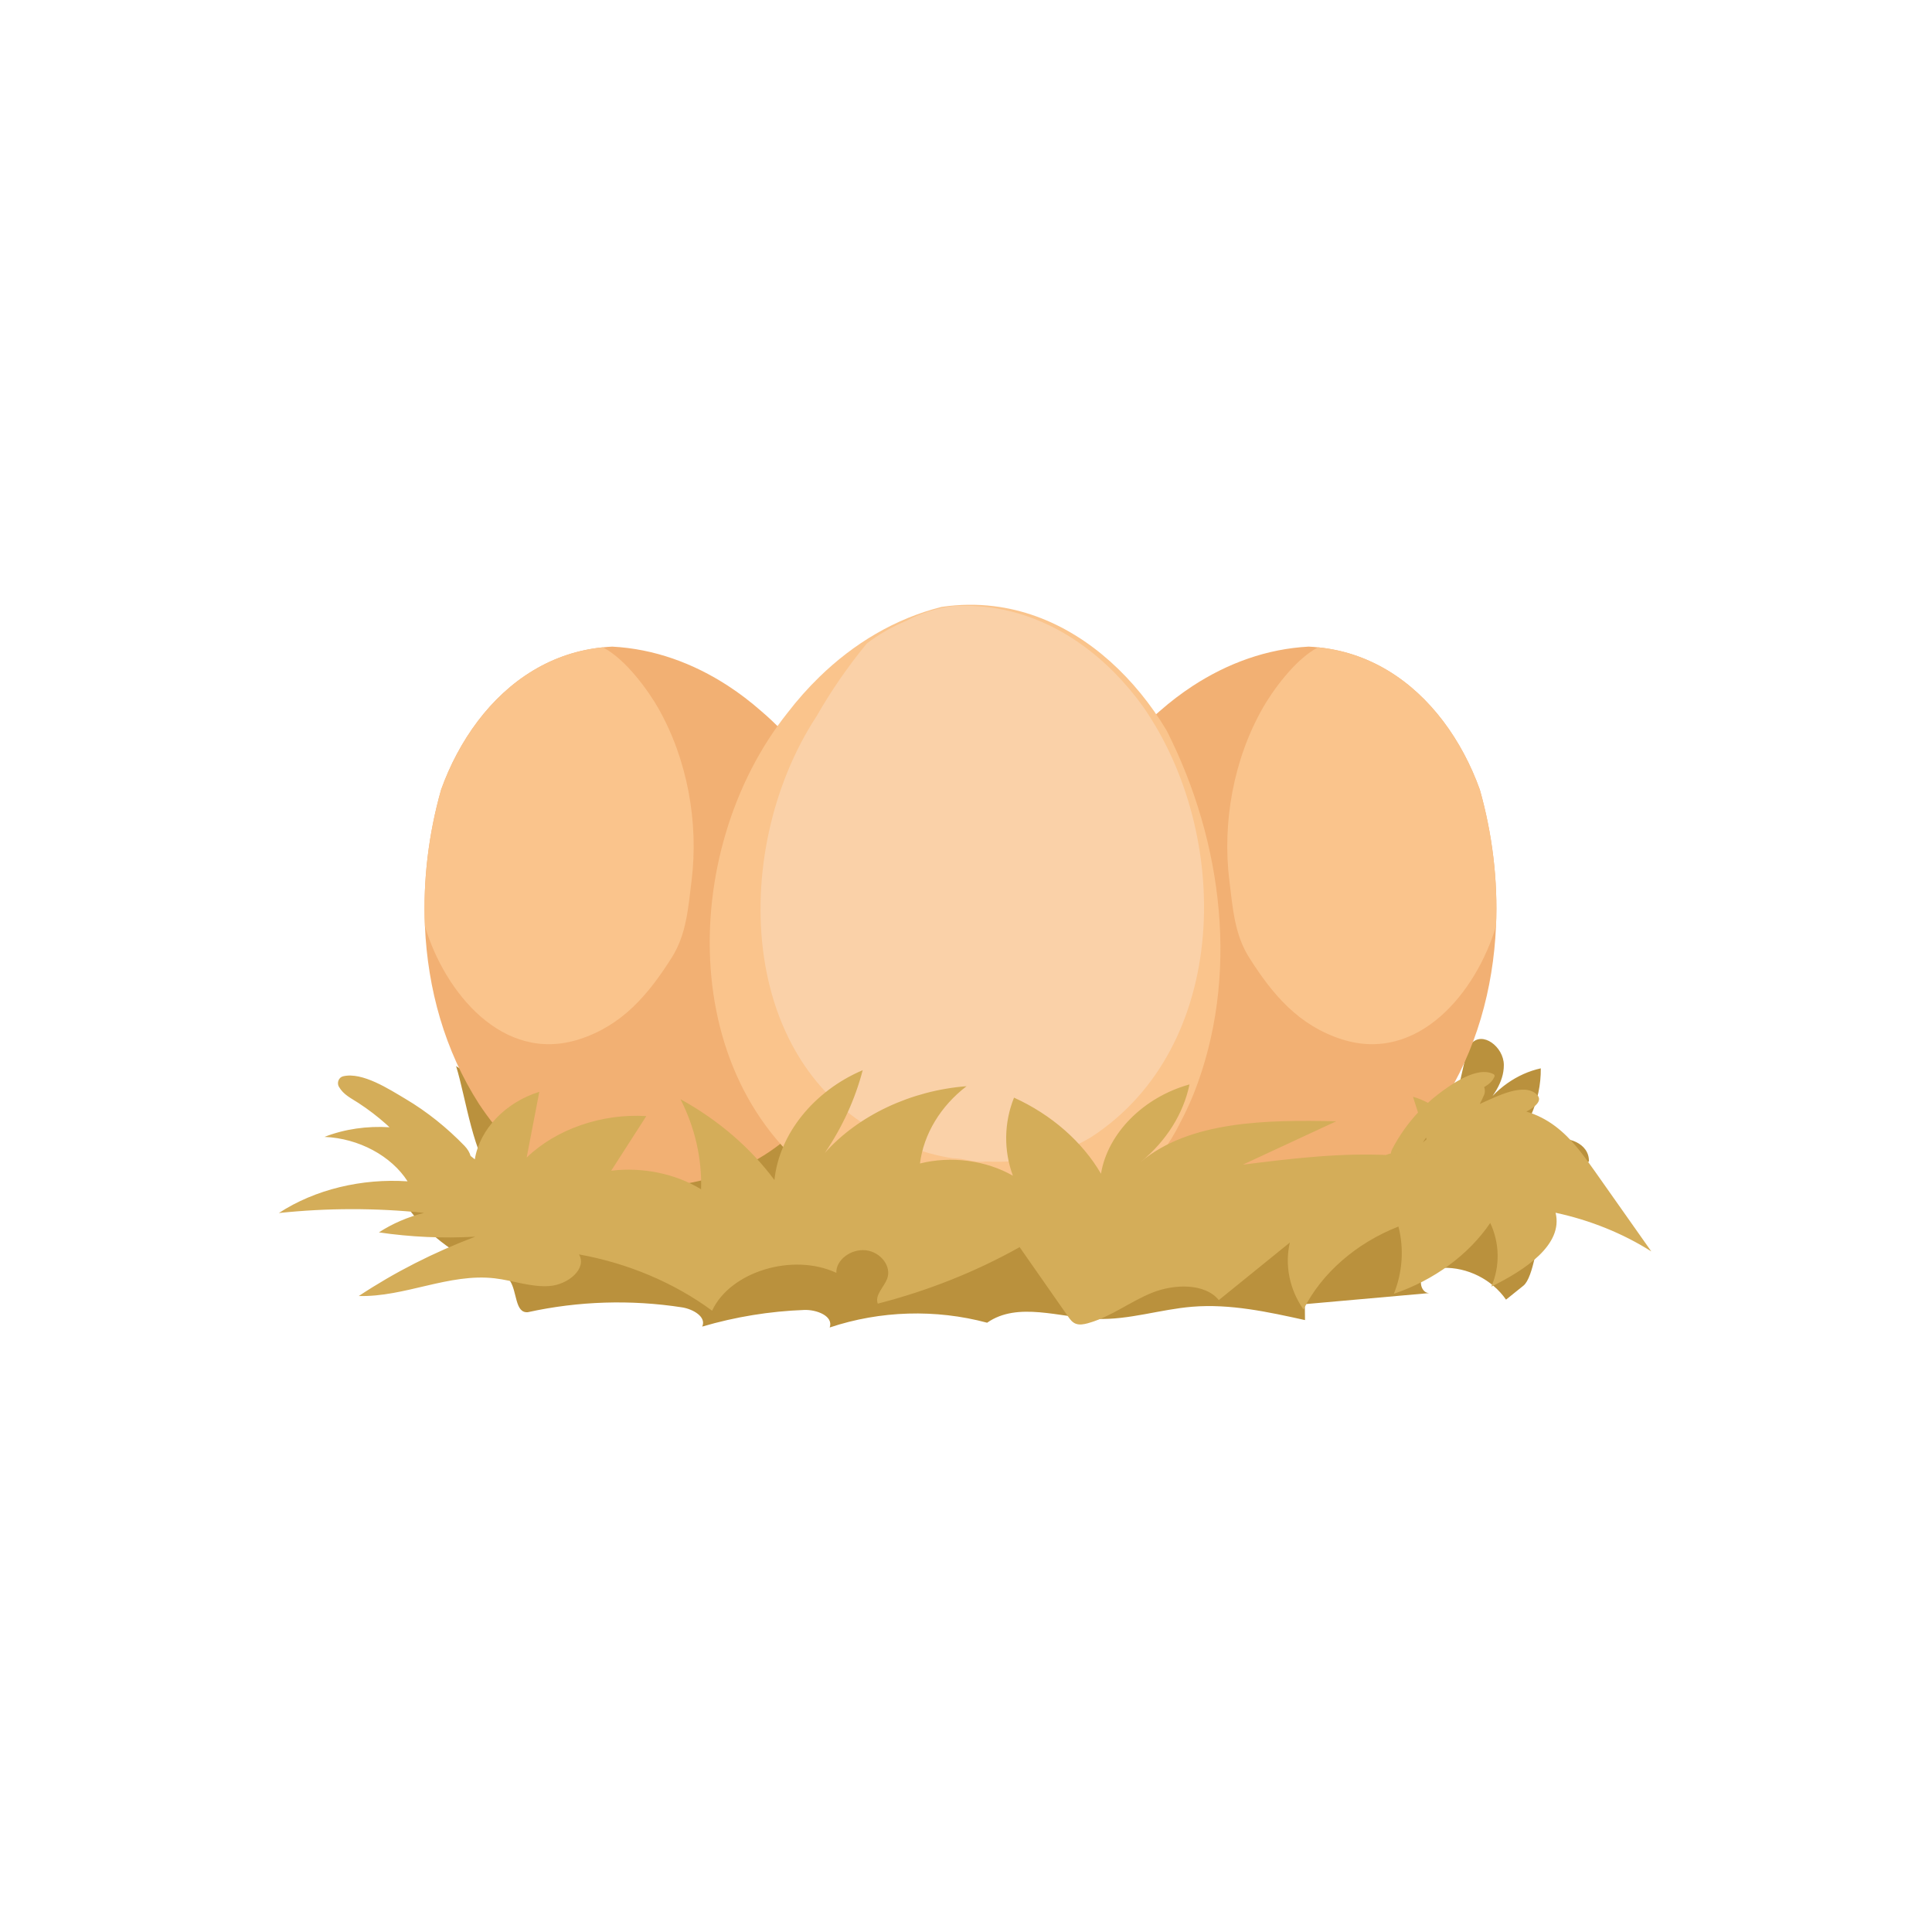 <?xml version="1.0" encoding="UTF-8" standalone="no"?>
<!-- Created with Inkscape (http://www.inkscape.org/) -->

<svg
   version="1.1"
   id="svg133156"
   width="400"
   height="400"
   viewBox="0 0 400 400"
   sodipodi:docname="1512_pic.pdf"
   xmlns:inkscape="http://www.inkscape.org/namespaces/inkscape"
   xmlns:sodipodi="http://sodipodi.sourceforge.net/DTD/sodipodi-0.dtd"
   xmlns="http://www.w3.org/2000/svg"
   xmlns:svg="http://www.w3.org/2000/svg">
  <defs
     id="defs133160">
    <clipPath
       clipPathUnits="userSpaceOnUse"
       id="clipPath133176">
      <path
         d="M 0,0 H 213.386 V -112.365 H 0 Z"
         clip-rule="evenodd"
         id="path133174" />
    </clipPath>
    <clipPath
       clipPathUnits="userSpaceOnUse"
       id="clipPath133186">
      <path
         d="M 0,-337.095 H 640.159 V 337.095 H 0 Z"
         id="path133184" />
    </clipPath>
  </defs>
  <sodipodi:namedview
     id="namedview133158"
     pagecolor="#ffffff"
     bordercolor="#000000"
     borderopacity="0.25"
     inkscape:showpageshadow="2"
     inkscape:pageopacity="0.0"
     inkscape:pagecheckerboard="0"
     inkscape:deskcolor="#d1d1d1" />
  <g
     id="g133162"
     inkscape:groupmode="layer"
     inkscape:label="1512_pic27"
     transform="matrix(1.333,0,0,-1.333,0,400)">
    <g
       id="g133164">
      <g
         id="g133166">
        <g
           id="g133168"
           transform="translate(43.307,206.183)">
          <g
             id="g133170">
            <g
               id="g133172"
               clip-path="url(#clipPath133176)">
              <g
                 id="g133178"
                 transform="matrix(0.333,0,0,0.333,0,-37.455)">
                <g
                   id="g133180">
                  <g
                     id="g133182" />
                  <g
                     id="g133270">
                    <g
                       clip-path="url(#clipPath133186)"
                       id="g133268">
                      <g
                         transform="translate(60.857,-152.411)"
                         id="g133194">
                        <g
                           id="g133192">
                          <g
                             id="g133190">
                            <path
                               d="m 519.649,-52.818 c -2.705,-2.171 -5.41,-4.342 -8.115,-6.513 -6.544,9.428 -18.035,15.201 -29.506,14.825 -3.469,-0.114 -7.282,-0.972 -9.288,-3.804 -2.006,-2.833 -0.541,-7.884 2.929,-7.971 -19.327,-1.72 -38.655,-3.44 -57.983,-5.159 0.031,-2.476 0.062,-4.951 0.093,-7.427 -17.295,3.821 -34.906,7.666 -52.561,6.227 -14.923,-1.217 -29.52,-6.195 -44.485,-5.678 -17.482,0.603 -36.88,8.231 -51.225,-1.779 -23.989,6.438 -49.867,5.655 -73.423,-2.222 1.874,5.375 -6.158,8.383 -11.847,8.175 -16.112,-0.59 -32.149,-3.203 -47.615,-7.758 2.085,4.586 -4.389,8.185 -9.366,8.96 -23.844,3.709 -48.377,2.944 -71.944,-2.241 -6.092,-0.578 -4.964,9.596 -8.388,14.667 -1.873,2.775 -5.323,3.913 -8.468,5.06 -15.097,5.507 -28.589,15.338 -38.457,28.021 13.633,-2.973 27.768,-0.466 41.701,0.303 28.992,1.598 57.817,-4.404 86.796,-6.233 66.785,-4.215 132.99,13.748 199.876,15.79 49.907,1.524 100.433,-5.791 149.482,3.544 12.974,2.469 36.945,9.126 47.355,-3.135 4.284,-5.045 3.419,-11.231 2.375,-17.274 -0.997,-5.77 -3.236,-24.606 -7.936,-28.378 z"
                               style="fill:#ba913d;fill-opacity:1;fill-rule:nonzero;stroke:none"
                               id="path133188" />
                          </g>
                        </g>
                      </g>
                      <g
                         transform="translate(82.678,-81.655)"
                         id="g133202">
                        <g
                           id="g133200">
                          <g
                             id="g133198">
                            <path
                               d="m 0,-21.174 c 10.896,-6.533 20.371,-16.058 27.376,-27.519 -7.001,15.349 -0.3,36.627 13.715,43.551 0.211,-10.934 0.42,-21.869 0.63,-32.803 C 50.628,-19.542 66.372,-5.512 84.304,0 78.057,-12.18 70.319,-23.385 61.377,-33.195 c 7.125,6.229 16.46,9.143 25.411,7.932 -3.181,-13.066 -2.545,-27.277 1.786,-39.916 5.483,18.019 10.965,36.037 16.448,54.056 3.667,-13.767 4.229,-28.571 1.617,-42.641 0.249,7.57 1.495,15.912 6.726,20.66 5.232,4.747 15.245,2.135 15.582,-5.43 -0.458,8.664 -0.476,17.358 -0.052,26.024 4.439,2.01 7.365,-5.324 7.685,-10.708 0.951,-15.983 1.207,-32.017 0.767,-48.028 3.918,19.382 17,36.083 33.567,42.852 -4.314,-11.707 -8.714,-24.047 -7.478,-36.648 8.34,15.099 16.681,30.197 25.022,45.295 -1.309,-17.635 5.391,-35.789 17.407,-47.164 -3.715,7.308 2.675,15.731 8.46,21.057 12.532,11.537 28.442,23.793 43.573,17.344 -7.186,-5.1 -12.581,-13.321 -14.809,-22.562 6.499,7.82 13.497,15.113 20.921,21.802 1.559,1.404 3.432,2.864 5.378,2.37 2.471,-0.628 3.473,-3.903 4.12,-6.667 2.741,-11.721 8.321,-24.751 18.875,-27.024 0.38,10.544 0.76,21.087 1.14,31.63 0.106,2.934 0.748,6.634 3.293,7.248 1.289,0.312 2.595,-0.367 3.726,-1.129 8.422,-5.671 13.227,-17.473 11.554,-28.376 2.529,11.884 9.405,22.511 18.666,28.85 4.273,-4.453 1.377,-12.307 -1.087,-18.252 -2.465,-5.945 -2.879,-15.322 2.79,-16.791 2.441,-0.632 4.903,0.728 7.118,2.048 8.075,4.81 16.151,9.62 24.226,14.43 -0.612,-8.899 6.759,-17.407 14.66,-16.917 -2.146,15.422 0.269,31.606 6.773,45.385 5.408,-15.71 10.816,-31.42 16.223,-47.129 5.199,11.228 10.398,22.456 15.597,33.684 1.157,2.5 2.527,5.213 4.892,6.127 3.637,1.406 7.484,-2.596 8.055,-6.886 0.573,-4.289 -1.087,-8.514 -2.706,-12.448 -3.071,-7.466 -6.143,-14.932 -9.215,-22.399 17.043,14.762 31.516,33.287 42.358,54.216 2.558,-14.375 3.439,-29.129 2.614,-43.76 2.507,10.995 5.014,21.991 7.521,32.986 0.598,2.622 1.254,5.366 2.905,7.331 5.148,6.125 15.12,-1.376 15.207,-9.816 0.086,-8.44 -5.53,-15.403 -10.785,-21.41 6.772,10.158 16.959,17.344 28.019,19.765 0.191,-15.116 -6.516,-30.137 -17.398,-38.959 7.512,-1.809 14.781,3.349 22.212,5.539 7.432,2.191 17.926,-1.446 17.638,-10.106 -49.324,-6.659 -98.648,-13.319 -147.972,-19.978 -61.298,-8.277 -122.843,-16.568 -184.564,-15.008 -40.662,1.027 -81.134,6.326 -121.535,11.62 -15.271,2 -44.192,1.834 -55.994,14.587 C 7.961,-63.323 4.648,-36.085 0,-21.174 Z"
                               style="fill:#ba913d;fill-opacity:1;fill-rule:nonzero;stroke:none"
                               id="path133196" />
                          </g>
                        </g>
                      </g>
                      <g
                         transform="translate(359.33,92.836)"
                         id="g133210">
                        <g
                           id="g133208">
                          <g
                             id="g133206">
                            <path
                               d="m 208.389,-130.356 c -1.262,-29.299 -9.263,-58.124 -25.174,-82.87 -2.367,-3.595 -4.902,-7.088 -7.64,-10.457 -5.657,-7.483 -12.926,-14.041 -21.197,-19.225 -3.854,-2.287 -7.967,-4.135 -12.429,-5.578 -4.474,-1.442 -9.308,-2.479 -14.638,-3.144 -20.374,-2.535 -41.345,-0.372 -60.727,6.435 -7.528,2.637 -14.706,6.513 -21.343,11.325 -3.313,2.4 -6.502,5.037 -9.534,7.854 -58.867,52.681 -38.865,149.479 15.867,195.974 4.89,4.305 10.052,8.249 15.449,11.765 C 83.216,-7.73 101.539,-1.014 121.023,0 c 1.476,-0.067 2.941,-0.18 4.383,-0.326 5.747,-0.575 11.213,-1.747 16.408,-3.437 22.774,-7.438 40.24,-24.882 51.644,-46.258 2.851,-5.342 5.319,-10.931 7.381,-16.678 5.815,-20.532 8.485,-42.212 7.55,-63.657 z"
                               style="fill:#f2b073;fill-opacity:1;fill-rule:nonzero;stroke:none"
                               id="path133204" />
                          </g>
                        </g>
                      </g>
                      <g
                         transform="translate(442.372,92.51)"
                         id="g133218">
                        <g
                           id="g133216">
                          <g
                             id="g133214">
                            <path
                               d="m 125.347,-130.03 c -9.116,-30.741 -36.33,-64.254 -72.018,-52.771 -20.024,6.445 -32.116,20.734 -43.103,38.088 -6.863,10.829 -7.663,23.157 -9.229,35.744 -3.415,27.338 1.972,56.918 15.686,80.887 4.068,7.099 14.57,22.301 25.681,28.082 5.747,-0.575 11.213,-1.747 16.408,-3.437 22.774,-7.438 40.24,-24.882 51.644,-46.258 2.851,-5.342 5.319,-10.931 7.381,-16.678 5.815,-20.532 8.485,-42.212 7.55,-63.657 z"
                               style="fill:#fac48c;fill-opacity:1;fill-rule:nonzero;stroke:none"
                               id="path133212" />
                          </g>
                        </g>
                      </g>
                      <g
                         transform="translate(67.963,92.836)"
                         id="g133226">
                        <g
                           id="g133224">
                          <g
                             id="g133222">
                            <path
                               d="m 0.183,-130.356 c 1.262,-29.299 9.263,-58.124 25.174,-82.87 2.367,-3.595 4.902,-7.088 7.64,-10.457 5.657,-7.483 12.926,-14.041 21.197,-19.225 3.854,-2.287 7.967,-4.135 12.429,-5.578 4.474,-1.442 9.308,-2.479 14.638,-3.144 20.374,-2.535 41.345,-0.372 60.727,6.435 7.528,2.637 14.706,6.513 21.343,11.325 3.313,2.4 6.502,5.037 9.534,7.854 58.867,52.681 38.865,149.479 -15.867,195.974 -4.89,4.305 -10.052,8.249 -15.45,11.765 C 125.356,-7.73 107.033,-1.014 87.549,0 c -1.476,-0.067 -2.941,-0.18 -4.383,-0.326 -5.747,-0.575 -11.213,-1.747 -16.408,-3.437 -22.774,-7.438 -40.24,-24.882 -51.644,-46.258 -2.851,-5.342 -5.319,-10.931 -7.381,-16.678 -5.815,-20.532 -8.485,-42.212 -7.55,-63.657 z"
                               style="fill:#f2b073;fill-opacity:1;fill-rule:nonzero;stroke:none"
                               id="path133220" />
                          </g>
                        </g>
                      </g>
                      <g
                         transform="translate(67.963,92.51)"
                         id="g133234">
                        <g
                           id="g133232">
                          <g
                             id="g133230">
                            <path
                               d="m 0.183,-130.03 c 9.116,-30.741 36.33,-64.254 72.018,-52.771 20.024,6.445 32.116,20.734 43.103,38.088 6.863,10.829 7.663,23.157 9.229,35.744 3.415,27.338 -1.972,56.918 -15.686,80.887 -4.068,7.099 -14.571,22.301 -25.681,28.082 -5.747,-0.575 -11.213,-1.747 -16.408,-3.437 -22.774,-7.438 -40.24,-24.882 -51.644,-46.258 -2.851,-5.342 -5.319,-10.931 -7.381,-16.678 -5.815,-20.532 -8.485,-42.212 -7.55,-63.657 z"
                               style="fill:#fac48c;fill-opacity:1;fill-rule:nonzero;stroke:none"
                               id="path133228" />
                          </g>
                        </g>
                      </g>
                      <g
                         transform="translate(200.976,112.365)"
                         id="g133242">
                        <g
                           id="g133240">
                          <g
                             id="g133238">
                            <path
                               d="m 219.393,-241.684 c -4.732,-9.71 -11.493,-18.725 -19.686,-26.423 -3.858,-3.444 -8.085,-6.443 -12.816,-9.064 -4.731,-2.622 -9.966,-4.865 -15.842,-6.796 -22.464,-7.385 -46.642,-9.583 -70.054,-6.196 -9.089,1.314 -18.054,4.104 -26.622,8.063 -4.285,1.979 -8.47,4.25 -12.521,6.758 -78.199,46.485 -77.073,160.299 -25.53,224.981 4.572,5.945 9.531,11.547 14.851,16.718 15.96,15.518 35.172,27.16 56.968,32.635 8.382,1.244 16.511,1.307 24.333,0.351 27.377,-3.347 50.988,-19.187 68.617,-40.813 4.408,-5.406 8.434,-11.174 12.038,-17.216 26.323,-51.849 34.211,-114.954 12.578,-169.484 -1.874,-4.585 -3.975,-9.093 -6.314,-13.514 z"
                               style="fill:#fac48c;fill-opacity:1;fill-rule:nonzero;stroke:none"
                               id="path133236" />
                          </g>
                        </g>
                      </g>
                      <g
                         transform="translate(224.672,111.901)"
                         id="g133250">
                        <g
                           id="g133248">
                          <g
                             id="g133246">
                            <path
                               d="m 49.526,-17.655 c -4.294,-5.213 -8.422,-10.673 -12.337,-16.341 -3.917,-5.668 -7.622,-11.544 -11.073,-17.589 -41.369,-62.994 -37.988,-170.047 42.161,-200.194 6.901,-2.813 13.945,-4.786 21.269,-5.913 5.635,0 10.142,-2.253 15.352,-1.51 5.138,-0.279 10.298,-0.173 15.398,0.355 5.099,0.529 10.136,1.479 15.04,2.876 6.537,1.863 12.836,4.518 18.724,8.024 65.076,42.091 66.203,141.256 24.114,201.257 -4.04,5.57 -8.467,10.817 -13.248,15.638 -14.343,14.465 -31.87,25.105 -51.669,29.203 -7.542,1.561 -15.414,2.173 -23.566,1.684 -7.437,-0.928 -14.698,-3.179 -21.675,-6.861 -6.708,-2.792 -12.902,-6.335 -18.49,-10.629 z"
                               style="fill:#fad1a8;fill-opacity:1;fill-rule:nonzero;stroke:none"
                               id="path133244" />
                          </g>
                        </g>
                      </g>
                      <g
                         transform="translate(512.985,-143.102)"
                         id="g133258">
                        <g
                           id="g133256">
                          <g
                             id="g133254">
                            <path
                               d="m 44.411,-19.983 c -5.363,15.306 -23.73,21.81 -38.505,19.544 -10.255,-1.573 -6.092,-17.887 4.357,-15.806 11.294,2.249 19.218,-2.212 28.152,-8.348 2.872,-1.972 7.149,1.32 5.996,4.61 z"
                               style="fill:#d4ad59;fill-opacity:1;fill-rule:nonzero;stroke:none"
                               id="path133252" />
                          </g>
                        </g>
                      </g>
                      <g
                         transform="translate(0,-104.719)"
                         id="g133266">
                        <g
                           id="g133264">
                          <g
                             id="g133262">
                            <path
                               d="m 640.159,-84.53 c -8.791,12.473 -17.582,24.946 -26.373,37.419 -5.315,7.542 -10.756,15.214 -18.533,21.047 -3.879,2.909 -8.465,5.32 -13.364,6.734 4.133,2.247 7.541,5.073 5.086,7.726 -5.81,6.279 -19.181,-0.812 -25.36,-3.489 -0.497,-0.215 -0.978,-0.458 -1.469,-0.682 0.72,1.409 1.42,2.832 2.047,4.309 0.475,1.119 0.429,2.427 0.023,3.59 1.97,1.174 3.719,2.477 4.741,4.74 0.197,0.434 0.14,0.981 -0.323,1.235 -7.544,4.122 -20.098,-4.896 -25.84,-9.274 -1.68,-1.281 -3.276,-2.648 -4.831,-4.054 -2.185,1.162 -4.516,2.128 -6.968,2.832 0.782,-2.452 1.564,-4.903 2.345,-7.355 -4.735,-5.087 -8.758,-10.805 -12.023,-17.024 -0.525,-0.999 -0.723,-1.978 -0.675,-2.897 -22.889,1.304 -46.183,-1.529 -69.021,-4.391 14.526,6.743 29.052,13.487 43.578,20.23 -32.233,0.739 -68.385,0.237 -91.19,-18.965 11.843,9.636 19.933,22.492 22.751,36.157 -21.486,-5.965 -38.152,-22.777 -41.288,-41.649 -8.74,14.972 -23.127,27.561 -40.555,35.488 -4.694,-11.692 -4.883,-24.634 -0.533,-36.421 -12.482,7.182 -28.859,9.337 -43.346,5.703 1.726,13.703 9.621,26.792 21.742,36.047 -25.872,-1.983 -50.501,-13.568 -66.077,-31.081 8.141,12.004 14.107,25.053 17.629,38.555 -22.824,-9.706 -38.953,-29.774 -41.173,-51.23 -11.146,15.035 -26.213,27.996 -43.823,37.699 6.741,-13.204 10.045,-27.644 9.613,-42.013 -11.957,7.271 -27.323,10.444 -41.916,8.657 5.454,8.492 10.909,16.985 16.363,25.478 -20.802,1.278 -42.109,-6.115 -55.808,-19.364 1.969,10.225 3.938,20.449 5.907,30.674 -15.775,-4.868 -27.803,-17.456 -30.078,-31.477 -0.642,0.544 -1.304,1.069 -1.976,1.585 -0.459,1.587 -1.361,3.187 -2.847,4.718 -8.185,8.44 -17.427,15.912 -27.556,21.906 -7.525,4.453 -20.079,12.667 -29.048,10.519 -2.102,-0.503 -3.011,-3.062 -1.978,-4.86 2.177,-3.787 5.615,-5.292 9.197,-7.634 4.495,-2.938 8.761,-6.192 12.774,-9.76 0.558,-0.496 1.098,-1.007 1.644,-1.512 -10.365,0.643 -20.891,-0.791 -30.325,-4.499 15.987,-0.66 31.185,-8.873 38.755,-20.725 C 38.801,-50.412 16.862,-55.583 0,-66.63 c 22.468,2.386 45.288,2.412 67.763,0.076 -7.612,-1.906 -14.799,-5.007 -21.083,-9.098 14.818,-2.185 29.948,-2.861 44.956,-2.008 -19.369,-7.302 -37.666,-16.621 -54.342,-27.675 21.509,-0.55 42.097,10.748 63.411,8.254 8.621,-1.009 16.986,-4.266 25.652,-3.583 8.666,0.683 17.48,8.156 13.649,14.739 22.891,-4.126 44.483,-13.262 62.08,-26.266 8.448,18.249 37.592,27.135 57.949,17.667 -0.261,5.934 6.766,11.309 13.753,10.518 6.987,-0.791 12.081,-7.537 9.969,-13.203 -1.49,-3.996 -5.906,-7.691 -4.399,-11.683 23.422,6.008 45.792,14.918 66.166,26.355 7.557,-10.82 15.115,-21.639 22.672,-32.459 0.889,-1.272 1.87,-2.617 3.459,-3.238 1.78,-0.695 3.875,-0.307 5.737,0.214 10.86,3.038 19.517,9.999 29.829,14.18 10.311,4.181 24.762,4.574 31.206,-3.393 11.041,8.946 22.081,17.891 33.122,26.837 -2.439,-10.597 -0.132,-21.919 6.363,-31.224 8.461,16.887 24.572,30.96 44.299,38.696 2.647,-10.364 1.9,-21.327 -2.138,-31.367 18.79,6.381 34.896,18.217 44.951,33.032 4.413,-9.405 4.605,-20.167 0.53,-29.68 15.64,7.701 33.625,19.505 29.95,34.448 16.102,-3.455 31.376,-9.625 44.655,-18.039 z m -104.846,52.32 c -0.574,-0.504 -1.145,-1.01 -1.71,-1.525 0.478,0.763 0.97,1.516 1.476,2.259 0.078,-0.244 0.156,-0.489 0.234,-0.734 z m -4.644,-6.627 c -0.054,-0.655 -0.012,-1.309 0.121,-1.949 -0.34,0.043 -0.679,0.085 -1.019,0.126 0.297,0.61 0.586,1.224 0.898,1.823 z"
                               style="fill:#d4ad59;fill-opacity:1;fill-rule:nonzero;stroke:none"
                               id="path133260" />
                          </g>
                        </g>
                      </g>
                    </g>
                  </g>
                </g>
              </g>
            </g>
          </g>
        </g>
      </g>
    </g>
  </g>
</svg>
